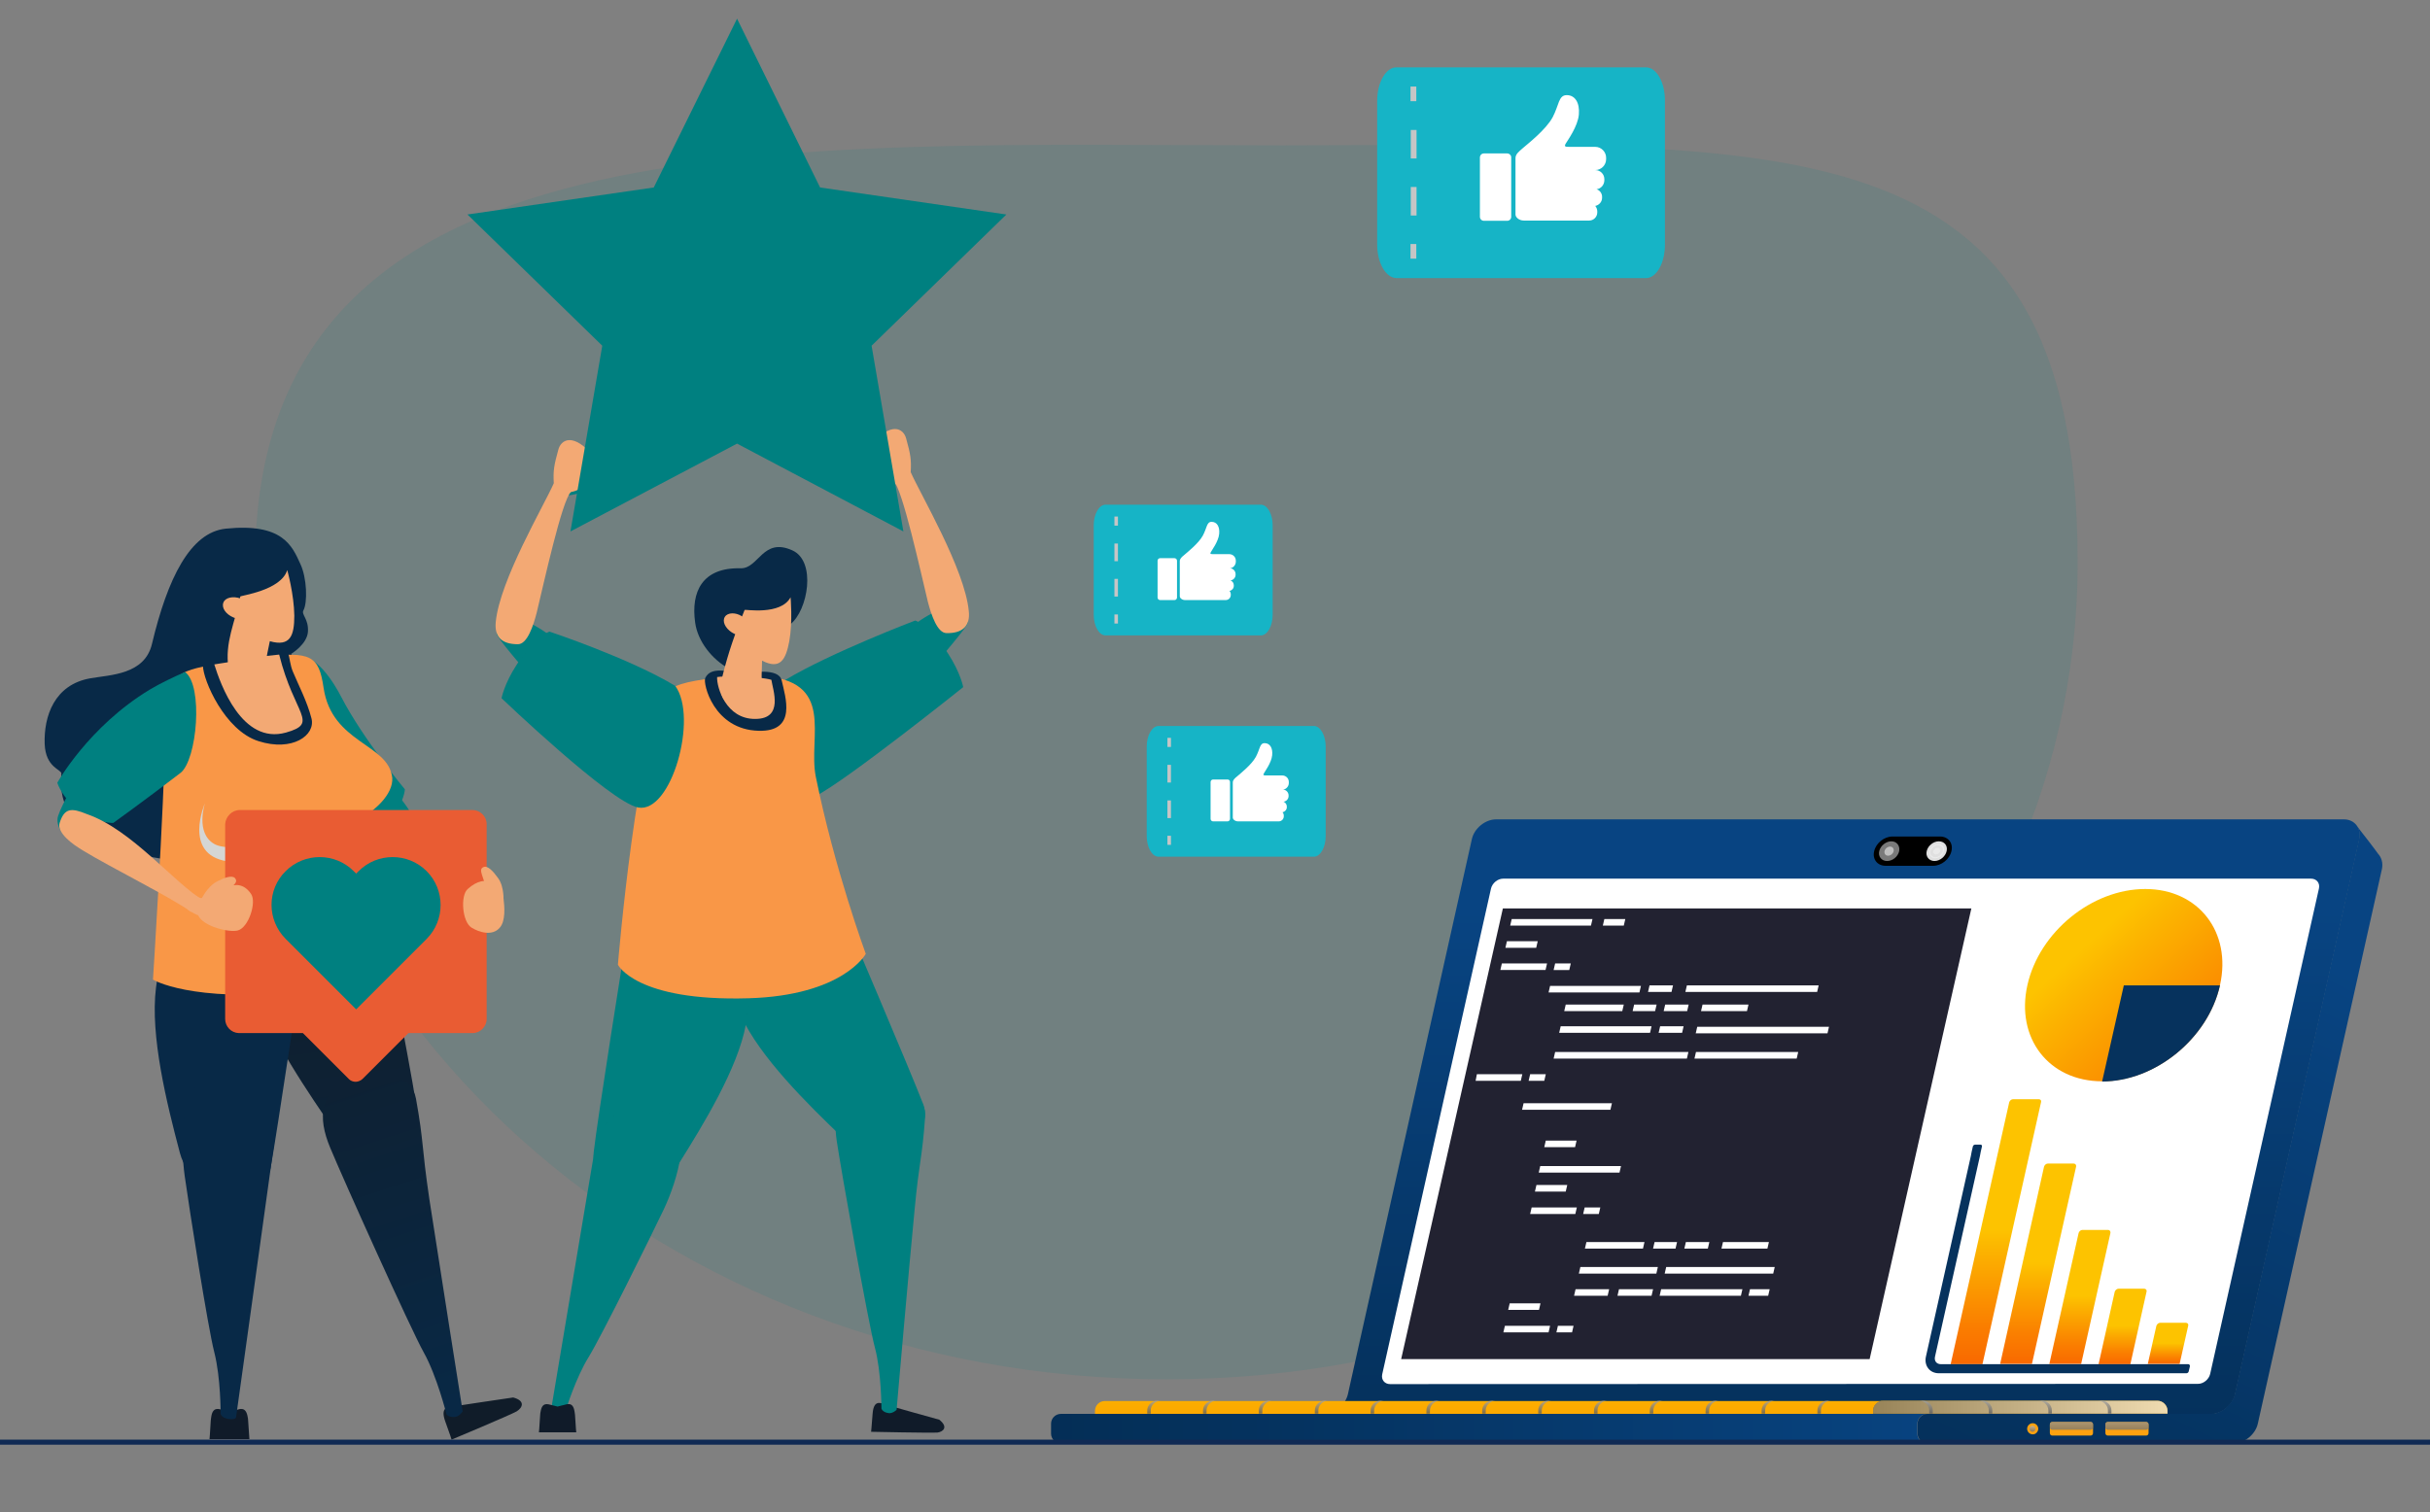 <?xml version="1.0" encoding="utf-8"?>
<!-- Generator: Adobe Illustrator 23.1.0, SVG Export Plug-In . SVG Version: 6.00 Build 0)  -->
<svg version="1.1" id="Layer_1" xmlns="http://www.w3.org/2000/svg" xmlns:xlink="http://www.w3.org/1999/xlink" x="0px" y="0px"
	 viewBox="0 0 962.7 599.2" style="enable-background:new 0 0 962.7 599.2;" xml:space="preserve">
<rect x="0" y="0" width="962.7" height="599.2" fill="#808080" stroke="none"/>
<style type="text/css">
	.st0{display:none;opacity:0.1;fill:#008080;enable-background:new    ;}
	.st1{opacity:0.12;fill:#008080;enable-background:new    ;}
	.st2{fill:#101B29;}
	.st3{fill:#008080;}
	.st4{fill:#F3A974;}
	.st5{fill:#F99747;}
	.st6{fill:#082947;}
	.st7{fill:#101C29;}
	.st8{fill:url(#SVGID_1_);}
	.st9{fill:url(#SVGID_2_);}
	.st10{fill:#D5D6D4;}
	.st11{fill:#E95C33;}
	.st12{fill:#16B4C6;}
	.st13{fill:#FFFFFF;}
	.st14{fill:#C6C5C5;}
	.st15{fill:url(#SVGID_3_);}
	.st16{fill:url(#SVGID_4_);}
	.st17{fill:#06325D;}
	.st18{fill:url(#SVGID_5_);}
	.st19{fill:url(#SVGID_6_);}
	.st20{fill:url(#SVGID_7_);}
	.st21{fill:url(#SVGID_8_);}
	.st22{fill:url(#SVGID_9_);}
	.st23{fill:#E0E0E0;}
	.st24{opacity:0.5;fill:#F5F5F5;enable-background:new    ;}
	.st25{fill:#BFBFBF;}
	.st26{opacity:0.5;}
	.st27{fill:#F5F5F5;}
	.st28{fill:url(#SVGID_10_);}
	.st29{fill:url(#SVGID_11_);}
	.st30{fill:url(#SVGID_12_);}
	.st31{opacity:0.75;fill:url(#SVGID_13_);enable-background:new    ;}
	.st32{opacity:0.75;fill:url(#SVGID_14_);enable-background:new    ;}
	.st33{opacity:0.75;fill:url(#SVGID_15_);enable-background:new    ;}
	.st34{opacity:0.75;fill:url(#SVGID_16_);enable-background:new    ;}
	.st35{opacity:0.75;fill:url(#SVGID_17_);enable-background:new    ;}
	.st36{opacity:0.75;fill:url(#SVGID_18_);enable-background:new    ;}
	.st37{opacity:0.75;fill:url(#SVGID_19_);enable-background:new    ;}
	.st38{opacity:0.75;fill:url(#SVGID_20_);enable-background:new    ;}
	.st39{opacity:0.75;fill:url(#SVGID_21_);enable-background:new    ;}
	.st40{opacity:0.75;fill:url(#SVGID_22_);enable-background:new    ;}
	.st41{opacity:0.75;fill:url(#SVGID_23_);enable-background:new    ;}
	.st42{opacity:0.75;fill:url(#SVGID_24_);enable-background:new    ;}
	.st43{opacity:0.75;fill:url(#SVGID_25_);enable-background:new    ;}
	.st44{fill:url(#SVGID_26_);}
	.st45{opacity:0.75;fill:url(#SVGID_27_);enable-background:new    ;}
	.st46{opacity:0.75;fill:url(#SVGID_28_);enable-background:new    ;}
	.st47{opacity:0.75;fill:url(#SVGID_29_);enable-background:new    ;}
	.st48{opacity:0.75;fill:url(#SVGID_30_);enable-background:new    ;}
	.st49{opacity:0.75;fill:url(#SVGID_31_);enable-background:new    ;}
	.st50{fill:#FBA210;}
	.st51{opacity:0.75;fill:url(#SVGID_32_);enable-background:new    ;}
	.st52{opacity:0.75;fill:url(#SVGID_33_);enable-background:new    ;}
	.st53{opacity:0.75;fill:url(#SVGID_34_);enable-background:new    ;}
	.st54{fill:#222231;}
	.st55{fill:#102A54;}
</style>
<path class="st0" d="M311.7,504.2c44.8,4.6,89.9,6.4,134.1,7.1c104.3,1.8,208.8-6.7,311.5-25.4c70.6-12.8,131.7-41.8,143.9-118.7
	c15.8-99.8-33-225.9-141.9-244.6c-33.7-5.8-68.7-5.5-101-16.6c-48.2-16.4-85.7-55.5-136.7-64.8c-52.1-9.4-110,1.7-151.8,36.6
	c-18.4,15.3-34.1,33.3-48.8,52.1c-11.4,14.6-21.9,32.8-39.2,41c-21.2,10.1-45.9,2.1-69.2-1c-39.9-5.3-86.9,7.6-116.7,35.3
	C64.7,234.3,55.4,288,59.6,328.3c5.5,52.8,31.6,102.4,76.8,131.6C187.4,492.9,252.8,498.2,311.7,504.2z"/>
<g>
	<path class="st1" d="M823.1,222.9c0,178.8-161.6,323.7-361,323.7s-361-144.9-361-323.7S308.8,57.6,508.2,57.6
		S823.1,44.1,823.1,222.9z"/>
	<g>
		<g>
			<g>
				<path class="st2" d="M372.1,562.6c0,0-20.3-5.6-21.8-6.2c-1.7-0.5-4.2-1.6-4.6,3.9c-0.4,5.4-0.6,7.1-0.6,7.1s23.6,0.5,26.3,0.3
					C373.7,567.4,375.8,565.5,372.1,562.6z"/>
				<path class="st3" d="M333.9,361.6c0,0,27,63.3,31.9,76.1c4.9,12.9-18.1,26.3-32,13.1c-13.9-13.3-32.8-31.9-40.3-48.4
					c-7.4-16.5-9.1-30.9-1.6-46C299.5,341.2,326.7,344.5,333.9,361.6z"/>
				<path class="st3" d="M366.5,442.7c-1.2,16.8-2.3,16.8-4.2,37.1c-2,20.3-7.1,78.9-7.1,78.9s-1.5,1.5-3.1,1.3
					c-2.5-0.3-2.9-1.8-2.9-1.8s0-14.5-2.6-24.2c-2.6-9.6-13.3-69.8-15.1-81.8c-1.8-12,1-21.4,14.9-22.4
					C360.1,429.1,367,435.4,366.5,442.7z"/>
				<g>
					<g>
						<path class="st3" d="M247.3,376.8c0,0-10.6,66.5-12.1,79.9c-1.6,13.4,23.4,20.7,33.5,4.8c10-15.9,23.6-38.2,26.8-55.5
							c3.1-17.5,1.4-31.5-9.4-44C275.3,349.3,250.2,359,247.3,376.8z"/>
					</g>
					<path class="st3" d="M236.3,451.4c-5,29.7-17.9,106.8-17.9,106.8s0.1,0.9,2.6,1.4c2.4,0.4,3.2-0.9,3.2-0.9s3.9-12.7,9-20.9
						c5.1-8.3,24.7-47.9,29.8-58.6c5.1-10.8,12.7-34.1,0-38.9C250.4,435.4,237.4,444.2,236.3,451.4z"/>
				</g>
				<g>
					<path class="st3" d="M369.3,264.5c0,0,11.1-12.6,13.7-16.8c1.9-3.1-2.6-5.3-5.3-6.8c-2.7-1.5-13.1,3.7-20,10.5
						C352.3,256.6,367.9,264.9,369.3,264.5z"/>
					<path class="st3" d="M323.1,315.5c12.4-6.3,58.5-43.2,58.5-43.2s-1-5.6-6-13.3c-7.3-11.4-13-13.1-13-13.1s-33.2,12.6-51.4,23.5
						C306.3,285.6,313.1,320.6,323.1,315.5z"/>
					<g>
						<path class="st4" d="M349,184.5c-1.8-0.2-6.9-0.7-7,0.9c-0.2,3.3,9.4,6.3,13.1,6.5c2.7,0.2,0-3.1,0-3.1S352.7,184.9,349,184.5
							z"/>
						<path class="st4" d="M383.8,242.1c-1.6-16.6-19.2-46.3-23-55c0.3-4.9-0.1-7.2-1.8-13.3c-1-3.9-5.9-7.2-14.3,3
							c-1.5,1.7-0.3,11.9,9.3,13.8c3.5,2.9,10.9,36.8,13.6,47.9c1.3,5,3.7,12.4,7.4,12.4C381.1,251,384.5,248.3,383.8,242.1z"/>
					</g>
				</g>
				<path class="st5" d="M301.3,267.8c30.2,1.8,18.7,24.1,21.9,40c7.4,36.6,19.8,70.2,19.8,70.2s-8.9,16.5-46.5,17.6
					c-44.6,1.3-51.7-13.3-51.7-13.3s7.7-93.1,19.8-108.1c2.7-3.5,11-4.7,22.5-6C291.9,267.4,296,267.4,301.3,267.8z"/>
				<g>
					<path class="st6" d="M313.1,247.4c7-5.5,10.4-25,0.8-29.3c-11.7-5.3-13.3,7.2-20.4,7.1c-15.4-0.4-19.8,9.4-18.1,21.5
						c1,7.5,6.8,14.7,13.3,18.2c2.8,1.5,3.2-11.5,11.1-15.3C307.8,245.8,313.1,247.4,313.1,247.4z"/>
					<path class="st6" d="M309.7,269.7c1.4,6.4,6.2,20.3-9.1,19.9c-17.9-0.4-22.2-18.8-21.2-20.9c2.2-4.8,9.3-2.4,13.8-2.2
						C297.8,266.7,308.5,264.4,309.7,269.7z"/>
					<g>
						<path class="st4" d="M284.1,268.3c0.8-0.1,1.8-0.2,2.6-0.2c5-0.3,9,0,14.3,0.5c1.7,0.2,3.2,0.4,4.6,0.8
							c0.6,4.1,5,15.5-6.4,15.5C287.6,285,283.9,272.3,284.1,268.3z"/>
						<g>
							<path class="st4" d="M286,268.8c2.7-10.9,5.2-17.7,9-27.1c0-0.3,14.3,2.3,18.2-5c0,0,0.9,9.5-0.5,17.4
								c-1.4,7.4-3.6,11.4-10.8,7.7c0,3.7-0.5,7.4,0.3,10.6c1.6,6.2-2.4,8.7-5.4,9C293.7,281.7,283.1,280.3,286,268.8z"/>
							<path class="st4" d="M287.2,244.4c-1.2,1.8,0.1,4.5,2.7,6.2s5.6,1.6,6.7-0.2c1.2-1.8-0.1-4.5-2.7-6.2
								C291.4,242.6,288.3,242.7,287.2,244.4z"/>
						</g>
					</g>
				</g>
				<path class="st2" d="M214,560.7c0-0.5,0.1-0.9,0.2-1.4c0.6-3.7,2.8-2.9,4.3-2.5c0.3,0.1,1.2,0.3,2.4,0.6
					c1.3-0.3,2.2-0.6,2.4-0.6c1.5-0.4,3.7-1.3,4.3,2.5c0.1,0.4,0.1,0.8,0.2,1.4c0.3,5.3,0.5,6.9,0.5,6.9s-3.2,0-7.4,0
					c-4.2,0-7.4,0-7.4,0S213.7,566,214,560.7z"/>
				<g>
					<path class="st3" d="M210.9,268.9c0,0-11.1-12.6-13.7-16.8c-1.9-3.1,2.6-5.3,5.3-6.8c2.7-1.5,13.1,3.7,20,10.5
						C227.9,261,212.3,269.2,210.9,268.9z"/>
					<path class="st3" d="M252.8,320c-11-2.1-54.1-43.3-54.1-43.3s1-5.6,6-13.3c7.3-11.4,13-13.1,13-13.1s31.6,10.5,49.8,21.5
						C276.7,284.3,266,322.5,252.8,320z"/>
					<g>
						<path class="st3" d="M231.2,188.9c1.8-0.2,6.9-0.7,7,0.9c0.2,3.3-9.4,6.3-13.1,6.5c-2.7,0.2,0-3.1,0-3.1
							S227.6,189.3,231.2,188.9z"/>
						<path class="st4" d="M196.4,246.5c1.6-16.6,19.2-46.3,23-55c-0.3-4.9,0.1-7.2,1.8-13.3c1-3.9,5.9-7.2,14.3,3
							c1.5,1.7,0.3,11.9-9.3,13.8c-3.5,2.9-10.9,36.8-13.6,47.9c-1.3,5-3.7,12.4-7.4,12.4C199.1,255.3,195.8,252.7,196.4,246.5z"/>
					</g>
				</g>
			</g>
			<polygon class="st3" points="292,7.4 324.9,74.3 398.7,85 345.3,137 357.9,210.6 292,175.8 226,210.6 238.6,137 185.2,85 
				259,74.3 			"/>
		</g>
		<g>
			<g>
				<g>
					<path class="st3" d="M138.6,322.6c0,0,10.6,7.9,15.4,10c3.5,1.6,9.2-1.5,10.4-4.5c1.2-3-5.5-13.2-13.6-19.5
						C144.5,303.8,137.9,321.1,138.6,322.6z"/>
					<path class="st3" d="M108.2,292.1c12,25.7,33.9,41.1,33.9,41.1s7.1-1.4,13-8.9c5.2-6.9,5.3-11.5,5.3-11.5s-16.5-19.8-25.2-36.6
						c-2.4-4.8-10.9-19.1-18.5-15.5C107.6,264.9,100.3,275.1,108.2,292.1z"/>
				</g>
			</g>
			<path class="st6" d="M115.4,259.1c0,0,6.3-3.8,6.6-8.8c0.3-5.1-2.7-6.7-1.8-8.4c1.7-3.1,1.4-12.9-1.2-18.4
				c-3.3-7.3-7.1-16.3-29.6-14c-14,1.5-23,19.6-29.2,45.7c-2.9,12.2-16.5,12.2-24.4,13.6c-14.3,2.5-18.5,15.1-18.1,26.1
				c0.4,9.3,6.6,10,6.6,11.6c0.1,4.3-3.6,21.2,26.4,30.7c16.7,5.3,37.2,7,61-7.9s20.4-41.1,14-51.1
				C119.4,268.1,115.4,259.1,115.4,259.1z"/>
			<g>
				<path class="st7" d="M203.3,553.8c0,0-22.4,3.3-24.1,3.6c-1.9,0.2-4.8,0.3-2.8,5.9c2,5.4,2.5,7.2,2.5,7.2s23.4-9.8,25.8-11.2
					C207.1,557.8,208.2,555.1,203.3,553.8z"/>
				
					<linearGradient id="SVGID_1_" gradientUnits="userSpaceOnUse" x1="2044.586" y1="-1351.274" x2="1950.557" y2="-1539.332" gradientTransform="matrix(-0.946 -0.326 0.326 -0.946 2499.198 -242.946)">
					<stop  offset="0" style="stop-color:#101E2C"/>
					<stop  offset="1" style="stop-color:#082947"/>
				</linearGradient>
				<path class="st8" d="M148.8,351.3c0,0,13.7,71,15.9,85.3s-24.5,23-35.8,6.3c-11.4-16.7-26.7-40.2-30.6-58.8
					c-4-18.6-2.5-33.8,8.6-47.6C118,322.8,145.2,332.2,148.8,351.3z"/>
				
					<linearGradient id="SVGID_2_" gradientUnits="userSpaceOnUse" x1="2498.207" y1="-347.414" x2="2404.173" y2="-535.484" gradientTransform="matrix(-0.989 -0.148 0.148 -0.989 2645.539 396.322)">
					<stop  offset="0" style="stop-color:#101E2C"/>
					<stop  offset="1" style="stop-color:#082947"/>
				</linearGradient>
				<path class="st9" d="M164.8,435.4c3.2,17.8,2.1,18.1,5.3,39.8c3.3,21.6,13.2,84.1,13.2,84.1s-1.2,1.9-2.9,2.2
					c-2.7,0.3-3.5-1-3.5-1s-3.8-15.2-9-24.5c-5.2-9.3-32.1-69.1-37.1-81.2c-5-12-4.5-22.6,9.6-27.2
					C154.6,423,163.4,427.7,164.8,435.4z"/>
			</g>
			<g>
				<path class="st6" d="M120.4,377.1c0,0-10.6,71.5-13.2,85.8c-2.7,14.2-30.6,13.6-35.9-5.9c-5.2-19.6-11.9-46.6-9.5-65.6
					c2.3-18.9,8.7-32.7,23.7-42.1C100.6,339.8,123.2,357.7,120.4,377.1z"/>
			</g>
			<path class="st5" d="M128.2,272.6c-1.9-13-5.1-14.4-24-12.4c-5.5,0.6-9.6,1.7-14.9,2.5c-18.1,2.9-23.1,3.1-23.6,23.3
				c-1,39.2-5.1,102.2-5.1,102.2s14.7,9.1,58.2,4.9c36-3.5,42.6-13.2,42.6-13.2s-8.8-28-20.9-54.3c7.7-3.7,15.4-10.8,14.9-17.4
				C153.9,294.6,131.5,294.7,128.2,272.6z"/>
			<g>
				<path class="st6" d="M97.9,259.4c-7.9,1.5-17.5-1.3-17.5,4.4c0,5.6,8.6,25.7,22,29.9c13.4,4.3,22.7-2.3,21-9
					c-1.7-6.7-5.3-13.5-7.4-18.6s-0.6-10.7-6.3-9.7C104.1,257.2,102.4,258.6,97.9,259.4z"/>
				<g>
					<path class="st4" d="M104.2,260.1c-5.5,0.6-9.6,1.7-14.9,2.5c-1.6,0.2-3,0.5-4.4,0.7c2.4,7.7,10.9,31.9,28.4,27
						c13.3-3.8,3.3-6.8-2.7-30.9C108.7,259.6,106.6,259.8,104.2,260.1z"/>
					<g>
						<g>
							<g>
								<path class="st4" d="M90.5,264.7c-1.5-10.2,2.6-17.9,4.7-28.3c-0.1-0.4,16.1-2.3,18.6-10.5c0,0,2.7,9.6,2.8,18.1
									c0,7.9-1.6,12.4-9.7,10.1c-0.9,4.6-1.3,5.9-1.2,6.5c1.9,6.5-0.4,13-3.6,13.9C99.1,275.4,92.2,277.1,90.5,264.7z"/>
								<path class="st4" d="M88.5,238.8c-0.8,2,0.9,4.6,4,5.9c3,1.2,6.1,0.5,6.9-1.6c0.8-2-0.9-4.6-4-5.9
									C92.3,236.1,89.2,236.8,88.5,238.8z"/>
							</g>
						</g>
					</g>
				</g>
			</g>
			<path class="st10" d="M89.9,341.3c-17.6-2.8-8.7-23-8.7-23s-3.9,11.7,3.6,16.1c7.4,4.4,35.2-2.3,55.3-9c1,2.2,2,4.3,3,6.5
				C131.2,335.6,103.3,343.5,89.9,341.3z"/>
			<g>
				<path class="st2" d="M98.3,562.9c0-0.5-0.1-1-0.2-1.5c-0.7-4-3-3.1-4.6-2.6c-0.3,0.1-1.3,0.3-2.6,0.7c-1.4-0.3-2.3-0.6-2.6-0.7
					c-1.6-0.5-4-1.4-4.6,2.6c-0.1,0.4-0.1,0.9-0.2,1.5c-0.3,5.6-0.5,7.4-0.5,7.4s3.5,0,7.9,0s7.9,0,7.9,0S98.7,568.6,98.3,562.9z"/>
				<path class="st6" d="M109.5,446.6c-4.4,32-16,115.2-16,115.2s-0.4,0.9-3.1,0.5c-2.6-0.4-3-2-3-2s0.1-14.2-2.5-24.4
					c-2.6-10.1-9.9-57-11.7-69.7s-2-39,12.4-39.8C100.2,425.7,110.5,438.9,109.5,446.6z"/>
			</g>
			<g>
				<path class="st3" d="M31.3,307c0,0-6.7,11.4-8.3,16.4c-1.2,3.7,2.4,9,5.5,9.7c3.1,0.7,12.4-6.9,17.9-15.7
					C50.5,310.9,32.5,306.2,31.3,307z"/>
				<path class="st3" d="M59.3,273.3c-24.3,14.7-36.6,36.9-36.6,36.9s2.1,7,10.2,11.9c7.4,4.5,12,4,12,4s11.5-8.2,26.6-19.8
					c6.6-5.1,9.1-34.7,1.8-40C69,268.2,63.8,270.6,59.3,273.3z"/>
			</g>
			<g>
				<path class="st11" d="M95,321h92.2c3,0,5.6,2.5,5.6,5.6v77.2c0,3-2.5,5.6-5.6,5.6h-21.9h-3.5l0,0l-18.1,18.1
					c-0.7,0.7-1.8,1.2-2.8,1.2c-1,0-2.1-0.4-2.8-1.2l-18.1-18.1H95.5l0,0h-0.9c-3-0.1-5.4-2.6-5.4-5.6v-77.2
					C89.4,323.6,91.9,321,95,321z"/>
				<path class="st3" d="M113.2,345.2c7.4-7.4,19.5-7.4,26.9,0l1,1l1-1c7.4-7.4,19.5-7.4,26.9,0c7.4,7.4,7.4,19.5,0,26.9l-1,1
					L141.1,400l-26.9-26.9l-1-1C105.7,364.6,105.7,352.5,113.2,345.2z"/>
			</g>
			<g>
				<path class="st4" d="M197.2,347.8c-1.8-2.5-4-4.9-5.6-4.2c-2.6,1,0.6,4.3,1,9.6c0.2,3.5,6.8,4.6,6.8,4.6
					S200.1,351.6,197.2,347.8z"/>
				<path class="st4" d="M199.5,356.2c-0.5-5.2-6.6-10.8-14.2-3.9c-3,2.6-2.2,13,1.5,15.3c2.9,1.8,8.3,3.6,11.3-0.1
					C200.3,364.9,199.9,359.4,199.5,356.2z"/>
			</g>
			<g>
				<path class="st4" d="M23.6,326.2c1.9-6.1,4.7-6.1,10.8-3.6c17.9,6.2,34.4,27.2,46.4,34.4l-5.2,4.3c-6.8-5.1-32.7-18.1-42.3-24
					C28.5,334.5,22.5,330,23.6,326.2z"/>
				<g>
					<path class="st4" d="M86.2,349.2c2.7-1.4,5.8-2.5,6.9-1.2c1.9,2.2-2.6,3.6-5.4,8.1c-1.9,2.9-8.2,0.8-8.2,0.8
						S81.9,351.3,86.2,349.2z"/>
					<path class="st4" d="M79.9,355.9c6-0.9,13.8-10.1,19.6-1.6c2.2,3.3-1,13.2-5.2,14.4c-3.2,1-13.9-1.5-15.8-6
						c-0.4-0.1-2.4-1-4.2-2.3l3.3-5.4C78.6,355.7,79.4,355.9,79.9,355.9z"/>
				</g>
			</g>
		</g>
	</g>
	<g>
		<path class="st12" d="M652.1,26.7h-98.9c-4.2,0-7.6,6-7.6,13.3v56.9c0,7.3,3.4,13.2,7.6,13.3h99.2c4-0.3,7.2-6.1,7.2-13.2V40.1
			C659.7,32.7,656.3,26.7,652.1,26.7z"/>
		<g>
			<g>
				<path class="st13" d="M636.3,63.1v-0.6c0-2.3-1.9-4.3-4.3-4.3h-2.5h-2.3c-1.7,0-4,0-5,0c-0.1,0-0.3,0-0.4,0c0,0,0,0-0.1,0
					c-1.6,0-2.1-0.1-1.4-1.3c0.7-1.2,4.8-6.8,5.2-11.5s-1.5-7.7-4.8-7.7s-3,3.9-5.6,8.8c-2.7,5-10.1,10.7-11.8,12.2s-2.9,2.4-2.9,4
					c0,0,0,17.1,0,22.3c0,1.1,1.4,2.4,3.3,2.4c4.9,0,16.4,0,22.2,0h3.6h0.1c1.8,0,3.2-1.5,3.2-3.2v-0.4c0-0.8-0.3-1.6-0.8-2.2
					c1.5-0.3,2.7-1.6,2.7-3.2V78c0-1.4-0.9-2.6-2.2-3c1.8-0.2,3.1-1.8,3.1-3.6V71c0-2-1.6-3.6-3.6-3.6l0,0
					C634.4,67.4,636.3,65.4,636.3,63.1z"/>
				<path class="st13" d="M597.1,60.8h-9.2c-0.9,0-1.6,0.7-1.6,1.6v23.5c0,0.9,0.7,1.6,1.6,1.6h9.2c0.9,0,1.6-0.7,1.6-1.6V62.5
					C598.8,61.6,598,60.8,597.1,60.8z"/>
			</g>
		</g>
		<g>
			<g>
				<rect x="558.8" y="34.3" class="st14" width="2.3" height="5.8"/>
			</g>
			<g>
				<path class="st14" d="M561.2,85.4h-2.3V74.1h2.3V85.4z M561.2,62.8h-2.3V51.5h2.3V62.8z"/>
			</g>
			<g>
				<rect x="558.8" y="96.7" class="st14" width="2.3" height="5.8"/>
			</g>
		</g>
	</g>
	<g>
		<path class="st12" d="M499.5,200H438c-2.6,0-4.7,3.7-4.7,8.2v35.4c0,4.5,2.1,8.2,4.7,8.2h61.7c2.5-0.2,4.5-3.8,4.5-8.2v-35.4
			C504.2,203.7,502.1,200,499.5,200z"/>
		<g>
			<g>
				<path class="st13" d="M489.6,222.6v-0.4c0-1.5-1.2-2.6-2.6-2.6h-1.6H484c-1.1,0-2.5,0-3.1,0c-0.1,0-0.2,0-0.3,0l0,0
					c-1,0-1.3-0.1-0.9-0.8c0.4-0.8,3-4.2,3.3-7.2c0.3-2.9-0.9-4.8-3-4.8c-2,0-1.8,2.4-3.5,5.5s-6.3,6.7-7.3,7.6
					c-1.1,0.9-1.8,1.5-1.8,2.5c0,0,0,10.7,0,13.9c0,0.7,0.9,1.5,2.1,1.5c3.1,0,10.2,0,13.8,0h2.2h0.1c1.1,0,2-0.9,2-2v-0.3
					c0-0.5-0.2-1-0.5-1.3c0.9-0.2,1.7-1,1.7-2v-0.3c0-0.9-0.6-1.6-1.3-1.9c1.1-0.1,2-1.1,2-2.2v-0.3c0-1.2-1-2.3-2.3-2.3l0,0
					C488.4,225.2,489.6,224,489.6,222.6z"/>
				<path class="st13" d="M465.3,221.2h-5.7c-0.6,0-1,0.5-1,1v14.6c0,0.6,0.5,1,1,1h5.7c0.6,0,1-0.5,1-1v-14.6
					C466.3,221.6,465.8,221.2,465.3,221.2z"/>
			</g>
		</g>
		<g>
			<g>
				<rect x="441.5" y="204.7" class="st14" width="1.4" height="3.6"/>
			</g>
			<g>
				<path class="st14" d="M442.9,236.4h-1.4v-7h1.4V236.4z M442.9,222.4h-1.4v-7h1.4V222.4z"/>
			</g>
			<g>
				<rect x="441.5" y="243.5" class="st14" width="1.4" height="3.6"/>
			</g>
		</g>
	</g>
	<g>
		<path class="st12" d="M520.5,287.7H459c-2.6,0-4.7,3.7-4.7,8.2v35.4c0,4.5,2.1,8.2,4.7,8.2h61.7c2.5-0.2,4.5-3.8,4.5-8.2v-35.4
			C525.2,291.4,523.1,287.7,520.5,287.7z"/>
		<g>
			<g>
				<path class="st13" d="M510.6,310.3v-0.4c0-1.5-1.2-2.6-2.6-2.6h-1.6H505c-1.1,0-2.5,0-3.1,0c-0.1,0-0.2,0-0.3,0l0,0
					c-1,0-1.3-0.1-0.9-0.8c0.4-0.8,3-4.2,3.3-7.2c0.3-2.9-0.9-4.8-3-4.8c-2,0-1.8,2.4-3.5,5.5s-6.3,6.7-7.3,7.6
					c-1.1,0.9-1.8,1.5-1.8,2.5c0,0,0,10.7,0,13.9c0,0.7,0.9,1.5,2.1,1.5c3.1,0,10.2,0,13.8,0h2.2h0.1c1.1,0,2-0.9,2-2v-0.3
					c0-0.5-0.2-1-0.5-1.3c0.9-0.2,1.7-1,1.7-2v-0.3c0-0.9-0.6-1.6-1.3-1.9c1.1-0.1,2-1.1,2-2.2v-0.3c0-1.2-1-2.3-2.3-2.3l0,0
					C509.4,312.9,510.6,311.7,510.6,310.3z"/>
				<path class="st13" d="M486.3,308.9h-5.7c-0.6,0-1,0.5-1,1v14.6c0,0.6,0.5,1,1,1h5.7c0.6,0,1-0.5,1-1v-14.6
					C487.3,309.3,486.9,308.9,486.3,308.9z"/>
			</g>
		</g>
		<g>
			<g>
				<rect x="462.5" y="292.4" class="st14" width="1.4" height="3.6"/>
			</g>
			<g>
				<path class="st14" d="M463.9,324.2h-1.4v-7h1.4V324.2z M463.9,310.1h-1.4v-7h1.4V310.1z"/>
			</g>
			<g>
				<rect x="462.5" y="331.2" class="st14" width="1.4" height="3.6"/>
			</g>
		</g>
	</g>
	<g>
		
			<linearGradient id="SVGID_3_" gradientUnits="userSpaceOnUse" x1="729.625" y1="238.433" x2="729.625" y2="-69.448" gradientTransform="matrix(1 0 0 -1 0 599)">
			<stop  offset="0" style="stop-color:#084482"/>
			<stop  offset="0.578" style="stop-color:#053360"/>
			<stop  offset="1" style="stop-color:#03294C"/>
		</linearGradient>
		<path class="st15" d="M928.6,324.7H592.7c-4.3,0-8.7,3.6-9.6,7.9L534,552.5c-1,4.3-5.3,7.9-9.6,7.9h351.5c4.3,0,8.7-3.6,9.6-7.9
			l49.2-219.9C935.6,328.3,932.9,324.7,928.6,324.7z"/>
		<path class="st13" d="M550.7,548.5c-2.1,0-3.6-1.7-3.1-3.9l43.1-192.5c0.5-2.1,2.6-3.9,4.8-3.9h320.1c2.1,0,3.6,1.7,3.1,3.9
			l-43.1,192.4c-0.5,2.1-2.6,3.9-4.8,3.9L550.7,548.5L550.7,548.5z"/>
		<g>
			
				<linearGradient id="SVGID_4_" gradientUnits="userSpaceOnUse" x1="1081.755" y1="224.612" x2="1154.081" y2="161.771" gradientTransform="matrix(1 0 0.224 -1 -305.579 599)">
				<stop  offset="0" style="stop-color:#FDC300"/>
				<stop  offset="0.169" style="stop-color:#FCB200"/>
				<stop  offset="0.727" style="stop-color:#FA7E00"/>
				<stop  offset="1" style="stop-color:#F96A00"/>
			</linearGradient>
			<path class="st16" d="M879.5,390.4c-4.7,21.1-25.6,38.1-46.7,38.1s-34.3-17.1-29.6-38.1c4.7-21.1,25.6-38.1,46.7-38.1
				S884.2,369.4,879.5,390.4z"/>
			<path class="st17" d="M832.8,428.6c21.1,0,42-17.1,46.7-38.1h-38.1L832.8,428.6z"/>
		</g>
		<g>
			<g>
				
					<linearGradient id="SVGID_5_" gradientUnits="userSpaceOnUse" x1="1071.615" y1="111.784" x2="1071.615" y2="59.135" gradientTransform="matrix(1 0 0.224 -1 -305.579 599)">
					<stop  offset="0" style="stop-color:#FDC300"/>
					<stop  offset="0.169" style="stop-color:#FCB200"/>
					<stop  offset="0.727" style="stop-color:#FA7E00"/>
					<stop  offset="1" style="stop-color:#F96A00"/>
				</linearGradient>
				<path class="st18" d="M807.7,435.6h-10.2c-0.7,0-1.3,0.6-1.5,1.2l-23.2,103.8h12.6l23.2-103.8
					C808.8,436.1,808.4,435.6,807.7,435.6z"/>
				
					<linearGradient id="SVGID_6_" gradientUnits="userSpaceOnUse" x1="1149.742" y1="66.73" x2="1149.742" y2="58.554" gradientTransform="matrix(1 0 0.224 -1 -305.579 599)">
					<stop  offset="0" style="stop-color:#FDC300"/>
					<stop  offset="0.169" style="stop-color:#FCB200"/>
					<stop  offset="0.727" style="stop-color:#FA7E00"/>
					<stop  offset="1" style="stop-color:#F96A00"/>
				</linearGradient>
				<path class="st19" d="M866,524.2h-10.2c-0.7,0-1.3,0.6-1.5,1.2l-3.4,15.1h12.6l3.4-15.1C867.1,524.8,866.7,524.2,866,524.2z"/>
				
					<linearGradient id="SVGID_7_" gradientUnits="userSpaceOnUse" x1="1130.163" y1="73.651" x2="1130.163" y2="58.643" gradientTransform="matrix(1 0 0.224 -1 -305.579 599)">
					<stop  offset="0" style="stop-color:#FDC300"/>
					<stop  offset="0.169" style="stop-color:#FCB200"/>
					<stop  offset="0.727" style="stop-color:#FA7E00"/>
					<stop  offset="1" style="stop-color:#F96A00"/>
				</linearGradient>
				<path class="st20" d="M849.5,510.7h-10.2c-0.7,0-1.3,0.6-1.5,1.2l-6.4,28.7h12.6l6.4-28.7C850.6,511.2,850.1,510.7,849.5,510.7z
					"/>
				
					<linearGradient id="SVGID_8_" gradientUnits="userSpaceOnUse" x1="1091.186" y1="98.8" x2="1091.186" y2="58.968" gradientTransform="matrix(1 0 0.224 -1 -305.579 599)">
					<stop  offset="0" style="stop-color:#FDC300"/>
					<stop  offset="0.169" style="stop-color:#FCB200"/>
					<stop  offset="0.727" style="stop-color:#FA7E00"/>
					<stop  offset="1" style="stop-color:#F96A00"/>
				</linearGradient>
				<path class="st21" d="M821.5,461.1h-10.2c-0.7,0-1.3,0.6-1.5,1.2l-17.4,78.2H805l17.5-78.2C822.6,461.6,822.2,461.1,821.5,461.1
					z"/>
				
					<linearGradient id="SVGID_9_" gradientUnits="userSpaceOnUse" x1="1110.694" y1="85.422" x2="1110.694" y2="58.795" gradientTransform="matrix(1 0 0.224 -1 -305.579 599)">
					<stop  offset="0" style="stop-color:#FDC300"/>
					<stop  offset="0.169" style="stop-color:#FCB200"/>
					<stop  offset="0.727" style="stop-color:#FA7E00"/>
					<stop  offset="1" style="stop-color:#F96A00"/>
				</linearGradient>
				<path class="st22" d="M835.2,487.4H825c-0.7,0-1.3,0.6-1.5,1.2l-11.6,51.9h12.6l11.6-51.9C836.2,488,835.8,487.4,835.2,487.4z"
					/>
			</g>
			<path class="st17" d="M866.9,540.6h-3.4H863h-94.1c-1.7,0-2.7-1.3-2.3-3l17.8-79.5l0.3-1.6l0.5-2.2c0.1-0.4-0.2-0.7-0.6-0.7h-2.1
				c-0.4,0-0.8,0.3-0.9,0.7l-0.5,2.2l-0.3,1.6L763,537.6c-0.8,3.6,1.5,6.6,5.1,6.6h94.2h0.5h3.4c0.4,0,0.8-0.3,0.9-0.7l0.5-2.1
				C867.6,540.9,867.3,540.6,866.9,540.6z"/>
		</g>
		<g>
			<path d="M768.6,331.5c3.2,0,5.3,2.6,4.5,5.8c-0.7,3.2-4,5.8-7.2,5.8h-18.9c-3.2,0-5.3-2.6-4.5-5.8c0.7-3.2,4-5.8,7.2-5.8H768.6z"
				/>
			<path class="st23" d="M768.1,333.4c-2.1,0-4.3,1.7-4.8,3.9c-0.5,2.1,0.9,3.9,3.1,3.9c2.1,0,4.3-1.7,4.8-3.9
				C771.7,335.1,770.3,333.4,768.1,333.4z"/>
			<path class="st24" d="M749.3,333.4c-2.1,0-4.3,1.7-4.8,3.9c-0.5,2.1,0.9,3.9,3.1,3.9s4.3-1.7,4.8-3.9
				C752.8,335.1,751.4,333.4,749.3,333.4z"/>
			<path class="st25" d="M748.8,335.5c-1,0-2,0.8-2.2,1.8c-0.2,1,0.4,1.8,1.4,1.8c1,0,2-0.8,2.2-1.8
				C750.4,336.3,749.8,335.5,748.8,335.5z"/>
			<g class="st26">
				<path class="st27" d="M766.6,340.1c-1.6,0-2.6-1.2-2.2-2.8c0.3-1.6,1.9-2.8,3.5-2.8c1.6,0,2.6,1.2,2.2,2.8
					C769.8,338.9,768.2,340.1,766.6,340.1z M767.8,334.9c-1.3,0-2.7,1.1-3,2.4c-0.3,1.3,0.6,2.4,1.9,2.4s2.7-1.1,3-2.4
					C770,336,769.2,334.9,767.8,334.9z"/>
			</g>
			<path class="st24" d="M767.6,336c-0.7,0-1.5,0.6-1.7,1.3c-0.2,0.7,0.3,1.3,1.1,1.3c0.7,0,1.5-0.6,1.7-1.3
				C768.8,336.5,768.4,336,767.6,336z"/>
		</g>
		
			<linearGradient id="SVGID_10_" gradientUnits="userSpaceOnUse" x1="781.043" y1="32.821" x2="316.904" y2="32.821" gradientTransform="matrix(1 0 0 -1 0 599)">
			<stop  offset="0" style="stop-color:#084482"/>
			<stop  offset="0.578" style="stop-color:#053360"/>
			<stop  offset="1" style="stop-color:#03294C"/>
		</linearGradient>
		<path class="st28" d="M759.6,568.1v-3.9c0-2.1,1.7-3.9,3.9-3.9H420.3c-2.1,0-3.9,1.7-3.9,3.9v3.9c0,2.1,1.7,3.9,3.9,3.9h343.2
			C761.3,572.1,759.6,570.3,759.6,568.1z"/>
		
			<linearGradient id="SVGID_11_" gradientUnits="userSpaceOnUse" x1="915.969" y1="220.515" x2="760.504" y2="-103.765" gradientTransform="matrix(1 0 0 -1 0 599)">
			<stop  offset="0" style="stop-color:#084482"/>
			<stop  offset="0.578" style="stop-color:#053360"/>
			<stop  offset="1" style="stop-color:#03294C"/>
		</linearGradient>
		<path class="st29" d="M942.1,338.3c-0.2-0.4-7-9.3-7.4-9.7c-0.2-0.4-0.5-0.7-0.8-1.1c0.8,1.3,1.1,3.1,0.7,5l-49.2,219.9
			c-1,4.3-5.3,7.9-9.6,7.9H763.6c-2.1,0-3.9,1.7-3.9,3.9v3.9c0,2.1,1.7,3.9,3.9,3.9h121.3c4.3,0,8.7-3.6,9.6-7.9l49.2-219.9
			C944.1,341.9,943.5,339.8,942.1,338.3z"/>
		<g>
			
				<linearGradient id="SVGID_12_" gradientUnits="userSpaceOnUse" x1="589.936" y1="67.401" x2="589.936" y2="-40.607" gradientTransform="matrix(1 0 0 -1 0 599)">
				<stop  offset="0" style="stop-color:#FDC300"/>
				<stop  offset="0.169" style="stop-color:#FCB200"/>
				<stop  offset="0.727" style="stop-color:#FA7E00"/>
				<stop  offset="1" style="stop-color:#F96A00"/>
			</linearGradient>
			<path class="st30" d="M433.8,560.3h308.3v-1.2c0-2.1,1.7-3.9,3.9-3.9H437.7c-2.1,0-3.9,1.7-3.9,3.9V560.3z"/>
			
				<linearGradient id="SVGID_13_" gradientUnits="userSpaceOnUse" x1="457.155" y1="50.325" x2="457.155" y2="36.926" gradientTransform="matrix(1 0 0 -1 0 599)">
				<stop  offset="0" style="stop-color:#FFFFFF"/>
				<stop  offset="1" style="stop-color:#404040"/>
			</linearGradient>
			<path class="st31" d="M459.8,555.1h-1.4c-2.1,0-3.9,1.7-3.9,3.9v1.2h1.4V559C455.8,557,457.7,555.1,459.8,555.1z"/>
			
				<linearGradient id="SVGID_14_" gradientUnits="userSpaceOnUse" x1="479.23" y1="50.325" x2="479.23" y2="36.926" gradientTransform="matrix(1 0 0 -1 0 599)">
				<stop  offset="0" style="stop-color:#FFFFFF"/>
				<stop  offset="1" style="stop-color:#404040"/>
			</linearGradient>
			<path class="st32" d="M481.9,555.1h-1.4c-2.1,0-3.9,1.7-3.9,3.9v1.2h1.4V559C478,557,479.7,555.1,481.9,555.1z"/>
			
				<linearGradient id="SVGID_15_" gradientUnits="userSpaceOnUse" x1="501.387" y1="50.325" x2="501.387" y2="36.926" gradientTransform="matrix(1 0 0 -1 0 599)">
				<stop  offset="0" style="stop-color:#FFFFFF"/>
				<stop  offset="1" style="stop-color:#404040"/>
			</linearGradient>
			<path class="st33" d="M504,555.1h-1.4c-2.1,0-3.9,1.7-3.9,3.9v1.2h1.4V559C500.1,557,501.9,555.1,504,555.1z"/>
			
				<linearGradient id="SVGID_16_" gradientUnits="userSpaceOnUse" x1="523.545" y1="50.325" x2="523.545" y2="36.926" gradientTransform="matrix(1 0 0 -1 0 599)">
				<stop  offset="0" style="stop-color:#FFFFFF"/>
				<stop  offset="1" style="stop-color:#404040"/>
			</linearGradient>
			<path class="st34" d="M526.2,555.1h-1.4c-2.1,0-3.9,1.7-3.9,3.9v1.2h1.4V559C522.2,557,524,555.1,526.2,555.1z"/>
			
				<linearGradient id="SVGID_17_" gradientUnits="userSpaceOnUse" x1="545.62" y1="50.325" x2="545.62" y2="36.926" gradientTransform="matrix(1 0 0 -1 0 599)">
				<stop  offset="0" style="stop-color:#FFFFFF"/>
				<stop  offset="1" style="stop-color:#404040"/>
			</linearGradient>
			<path class="st35" d="M548.3,555.1h-1.4c-2.1,0-3.9,1.7-3.9,3.9v1.2h1.4V559C544.4,557,546.1,555.1,548.3,555.1z"/>
			
				<linearGradient id="SVGID_18_" gradientUnits="userSpaceOnUse" x1="567.778" y1="50.325" x2="567.778" y2="36.926" gradientTransform="matrix(1 0 0 -1 0 599)">
				<stop  offset="0" style="stop-color:#FFFFFF"/>
				<stop  offset="1" style="stop-color:#404040"/>
			</linearGradient>
			<path class="st36" d="M570.4,555.1H569c-2.1,0-3.9,1.7-3.9,3.9v1.2h1.4V559C566.5,557,568.3,555.1,570.4,555.1z"/>
			
				<linearGradient id="SVGID_19_" gradientUnits="userSpaceOnUse" x1="589.853" y1="50.325" x2="589.853" y2="36.926" gradientTransform="matrix(1 0 0 -1 0 599)">
				<stop  offset="0" style="stop-color:#FFFFFF"/>
				<stop  offset="1" style="stop-color:#404040"/>
			</linearGradient>
			<path class="st37" d="M592.5,555.1h-1.4c-2.1,0-3.9,1.7-3.9,3.9v1.2h1.4V559C588.6,557,590.3,555.1,592.5,555.1z"/>
			
				<linearGradient id="SVGID_20_" gradientUnits="userSpaceOnUse" x1="612.011" y1="50.325" x2="612.011" y2="36.926" gradientTransform="matrix(1 0 0 -1 0 599)">
				<stop  offset="0" style="stop-color:#FFFFFF"/>
				<stop  offset="1" style="stop-color:#404040"/>
			</linearGradient>
			<path class="st38" d="M614.7,555.1h-1.4c-2.1,0-3.9,1.7-3.9,3.9v1.2h1.4V559C610.8,557,612.5,555.1,614.7,555.1z"/>
			
				<linearGradient id="SVGID_21_" gradientUnits="userSpaceOnUse" x1="634.168" y1="50.325" x2="634.168" y2="36.926" gradientTransform="matrix(1 0 0 -1 0 599)">
				<stop  offset="0" style="stop-color:#FFFFFF"/>
				<stop  offset="1" style="stop-color:#404040"/>
			</linearGradient>
			<path class="st39" d="M636.8,555.1h-1.4c-2.1,0-3.9,1.7-3.9,3.9v1.2h1.4V559C632.8,557,634.7,555.1,636.8,555.1z"/>
			
				<linearGradient id="SVGID_22_" gradientUnits="userSpaceOnUse" x1="656.243" y1="50.325" x2="656.243" y2="36.926" gradientTransform="matrix(1 0 0 -1 0 599)">
				<stop  offset="0" style="stop-color:#FFFFFF"/>
				<stop  offset="1" style="stop-color:#404040"/>
			</linearGradient>
			<path class="st40" d="M658.9,555.1h-1.4c-2.1,0-3.9,1.7-3.9,3.9v1.2h1.4V559C655,557,656.7,555.1,658.9,555.1z"/>
			
				<linearGradient id="SVGID_23_" gradientUnits="userSpaceOnUse" x1="678.401" y1="50.325" x2="678.401" y2="36.926" gradientTransform="matrix(1 0 0 -1 0 599)">
				<stop  offset="0" style="stop-color:#FFFFFF"/>
				<stop  offset="1" style="stop-color:#404040"/>
			</linearGradient>
			<path class="st41" d="M681,555.1h-1.4c-2.1,0-3.9,1.7-3.9,3.9v1.2h1.4V559C677.1,557,678.9,555.1,681,555.1z"/>
			
				<linearGradient id="SVGID_24_" gradientUnits="userSpaceOnUse" x1="700.559" y1="50.325" x2="700.559" y2="36.926" gradientTransform="matrix(1 0 0 -1 0 599)">
				<stop  offset="0" style="stop-color:#FFFFFF"/>
				<stop  offset="1" style="stop-color:#404040"/>
			</linearGradient>
			<path class="st42" d="M703.2,555.1h-1.4c-2.1,0-3.9,1.7-3.9,3.9v1.2h1.4V559C699.2,557,701,555.1,703.2,555.1z"/>
			
				<linearGradient id="SVGID_25_" gradientUnits="userSpaceOnUse" x1="722.634" y1="50.325" x2="722.634" y2="36.926" gradientTransform="matrix(1 0 0 -1 0 599)">
				<stop  offset="0" style="stop-color:#FFFFFF"/>
				<stop  offset="1" style="stop-color:#404040"/>
			</linearGradient>
			<path class="st43" d="M725.3,555.1h-1.4c-2.1,0-3.9,1.7-3.9,3.9v1.2h1.4V559C721.4,557,723.1,555.1,725.3,555.1z"/>
			
				<linearGradient id="SVGID_26_" gradientUnits="userSpaceOnUse" x1="800.434" y1="67.401" x2="800.434" y2="-40.607" gradientTransform="matrix(1 0 0 -1 0 599)">
				<stop  offset="0" style="stop-color:#FDC300"/>
				<stop  offset="0.169" style="stop-color:#FCB200"/>
				<stop  offset="0.727" style="stop-color:#FA7E00"/>
				<stop  offset="1" style="stop-color:#F96A00"/>
			</linearGradient>
			<path class="st44" d="M854.8,555.1H746c-2.1,0-3.9,1.7-3.9,3.9v1.2h116.6V559C858.7,557,856.9,555.1,854.8,555.1z"/>
			
				<linearGradient id="SVGID_27_" gradientUnits="userSpaceOnUse" x1="878.406" y1="41.338" x2="688.595" y2="41.338" gradientTransform="matrix(1 0 0 -1 0 599)">
				<stop  offset="0" style="stop-color:#FFFFFF"/>
				<stop  offset="1" style="stop-color:#404040"/>
			</linearGradient>
			<path class="st45" d="M854.8,555.1H746c-2.1,0-3.9,1.7-3.9,3.9v1.2h116.6V559C858.7,557,856.9,555.1,854.8,555.1z"/>
			
				<linearGradient id="SVGID_28_" gradientUnits="userSpaceOnUse" x1="-3068.328" y1="50.325" x2="-3068.328" y2="36.926" gradientTransform="matrix(-1 0 0 -1 -2305.265 599)">
				<stop  offset="0" style="stop-color:#FFFFFF"/>
				<stop  offset="1" style="stop-color:#404040"/>
			</linearGradient>
			<path class="st46" d="M760.4,555.1h1.4c2.1,0,3.9,1.7,3.9,3.9v1.2h-1.4V559C764.3,557,762.6,555.1,760.4,555.1z"/>
			
				<linearGradient id="SVGID_29_" gradientUnits="userSpaceOnUse" x1="-3091.891" y1="50.325" x2="-3091.891" y2="36.926" gradientTransform="matrix(-1 0 0 -1 -2305.265 599)">
				<stop  offset="0" style="stop-color:#FFFFFF"/>
				<stop  offset="1" style="stop-color:#404040"/>
			</linearGradient>
			<path class="st47" d="M784,555.1h1.4c2.1,0,3.9,1.7,3.9,3.9v1.2h-1.4V559C787.9,557,786.2,555.1,784,555.1z"/>
			
				<linearGradient id="SVGID_30_" gradientUnits="userSpaceOnUse" x1="-3115.537" y1="50.325" x2="-3115.537" y2="36.926" gradientTransform="matrix(-1 0 0 -1 -2305.265 599)">
				<stop  offset="0" style="stop-color:#FFFFFF"/>
				<stop  offset="1" style="stop-color:#404040"/>
			</linearGradient>
			<path class="st48" d="M807.6,555.1h1.4c2.1,0,3.9,1.7,3.9,3.9v1.2h-1.4V559C811.5,557,809.8,555.1,807.6,555.1z"/>
			
				<linearGradient id="SVGID_31_" gradientUnits="userSpaceOnUse" x1="-3139.1" y1="50.325" x2="-3139.1" y2="36.926" gradientTransform="matrix(-1 0 0 -1 -2305.265 599)">
				<stop  offset="0" style="stop-color:#FFFFFF"/>
				<stop  offset="1" style="stop-color:#404040"/>
			</linearGradient>
			<path class="st49" d="M831.2,555.1h1.4c2.1,0,3.9,1.7,3.9,3.9v1.2h-1.4V559C835.2,557,833.3,555.1,831.2,555.1z"/>
		</g>
		<g>
			<path class="st50" d="M851.2,567.9c0,0.6-0.4,1-1,1h-15.1c-0.6,0-1-0.4-1-1v-3.4c0-0.6,0.4-1,1-1h15.1c0.6,0,1,0.4,1,1V567.9z"/>
			
				<linearGradient id="SVGID_32_" gradientUnits="userSpaceOnUse" x1="842.641" y1="47.676" x2="842.641" y2="26.66" gradientTransform="matrix(1 0 0 -1 0 599)">
				<stop  offset="0" style="stop-color:#FFFFFF"/>
				<stop  offset="1" style="stop-color:#404040"/>
			</linearGradient>
			<path class="st51" d="M850.2,563.5h-15.1c-0.6,0-1,0.4-1,1v1.1c0,0.6,0.4,1,1,1h15.1c0.6,0,1-0.4,1-1v-1.1
				C851.2,563.9,850.8,563.5,850.2,563.5z"/>
		</g>
		<g>
			<path class="st50" d="M829.2,567.9c0,0.6-0.4,1-1,1h-15.1c-0.6,0-1-0.4-1-1v-3.4c0-0.6,0.4-1,1-1h15.1c0.6,0,1,0.4,1,1V567.9z"/>
			
				<linearGradient id="SVGID_33_" gradientUnits="userSpaceOnUse" x1="820.649" y1="47.676" x2="820.649" y2="26.66" gradientTransform="matrix(1 0 0 -1 0 599)">
				<stop  offset="0" style="stop-color:#FFFFFF"/>
				<stop  offset="1" style="stop-color:#404040"/>
			</linearGradient>
			<path class="st52" d="M828.3,563.5h-15.2c-0.6,0-1,0.4-1,1v1.1c0,0.6,0.4,1,1,1h15.1c0.6,0,1-0.4,1-1v-1.1
				C829.2,563.9,828.8,563.5,828.3,563.5z"/>
		</g>
		<g>
			<path class="st50" d="M807.5,566.2c0-1.2-1-2.2-2.2-2.2c-1.2,0-2.2,1-2.2,2.2s1,2.2,2.2,2.2C806.4,568.5,807.5,567.4,807.5,566.2
				z"/>
			
				<linearGradient id="SVGID_34_" gradientUnits="userSpaceOnUse" x1="805.146" y1="36.32" x2="805.146" y2="30.209" gradientTransform="matrix(1 0 0 -1 0 599)">
				<stop  offset="0" style="stop-color:#FFFFFF"/>
				<stop  offset="1" style="stop-color:#404040"/>
			</linearGradient>
			<path class="st53" d="M806.4,566.2c0-0.7-0.6-1.2-1.2-1.2c-0.7,0-1.2,0.6-1.2,1.2c0,0.7,0.6,1.2,1.2,1.2
				C805.9,567.4,806.4,566.9,806.4,566.2z"/>
		</g>
		<path class="st54" d="M555.1,538.6h185.6L781,360H595.4L555.1,538.6z M638.6,437.2l-0.6,2.6h-35l0.6-2.6H638.6z M605.6,428.3
			l0.6-2.6h6.2l-0.6,2.6H605.6z M654.3,406.7l-0.6,2.6h-36l0.6-2.6H654.3z M619.7,400.7l0.6-2.6h23l-0.6,2.6H619.7z M646.8,400.7
			l0.6-2.6h8.9l-0.6,2.6H646.8z M668.9,416.9l-0.6,2.6h-52.8l0.6-2.6H668.9z M667,406.7l-0.6,2.6h-9.3l0.6-2.6H667z M659.1,400.7
			l0.6-2.6h9.3l-0.6,2.6H659.1z M628.5,492.2h23l-0.6,2.6h-23L628.5,492.2z M627.2,481.1l0.6-2.6h6.2l-0.6,2.6H627.2z M624.6,452
			l-0.6,2.6h-12.2l0.6-2.6H624.6z M610.2,462.1h32l-0.6,2.6h-32L610.2,462.1z M620.9,469.6l-0.6,2.6h-12.2l0.6-2.6H620.9z
			 M598.1,516.5h12.2l-0.6,2.6h-12.2L598.1,516.5z M613.5,528h-17.9l0.6-2.6h17.9L613.5,528z M624.1,481.1h-17.9l0.6-2.6h17.9
			L624.1,481.1z M622.8,528h-6.2l0.6-2.6h6.2L622.8,528z M636.9,513.5h-13.3l0.6-2.6h13.3L636.9,513.5z M654.3,513.5h-13.5l0.6-2.6
			h13.5L654.3,513.5z M656.2,504.7h-30.7l0.6-2.6h30.7L656.2,504.7z M711.8,419.5h-40.5l0.6-2.6h40.5L711.8,419.5z M700.8,492.2
			l-0.6,2.6H682l0.6-2.6H700.8z M677.2,492.2l-0.6,2.6h-9.3l0.6-2.6H677.2z M664.4,492.2l-0.6,2.6h-8.9l0.6-2.6H664.4z M689.7,513.5
			h-32.2l0.6-2.6h32.2L689.7,513.5z M700.5,513.5h-7.8l0.6-2.6h7.8L700.5,513.5z M702.5,504.7h-43l0.6-2.6h43L702.5,504.7z
			 M724,409.5h-52.2l0.6-2.6h52.2L724,409.5z M673.9,400.7l0.6-2.6h18.2l-0.6,2.6H673.9z M668.3,390.5h52.2l-0.6,2.6h-52.2
			L668.3,390.5z M653.5,390.5h9.3l-0.6,2.6h-9.3L653.5,390.5z M649.5,393.3h-36l0.6-2.6h36L649.5,393.3z M615.5,384.4l0.6-2.6h6.2
			l-0.6,2.6H615.5z M635.6,364.2h8.3l-0.6,2.6H635L635.6,364.2z M598.9,364.2h32l-0.6,2.6h-32L598.9,364.2z M597,373h12.2l-0.6,2.6
			h-12.2L597,373z M595,381.8h17.9l-0.6,2.6h-17.9L595,381.8z M585.1,425.7h18l-0.6,2.6h-17.9L585.1,425.7z"/>
	</g>
	<path class="st55" d="M993.3,572.5H-30.6c-0.6,0-1-0.5-1-1s0.5-1,1-1H993.3c0.6,0,1,0.5,1,1S993.9,572.5,993.3,572.5z"/>
</g>
</svg>

